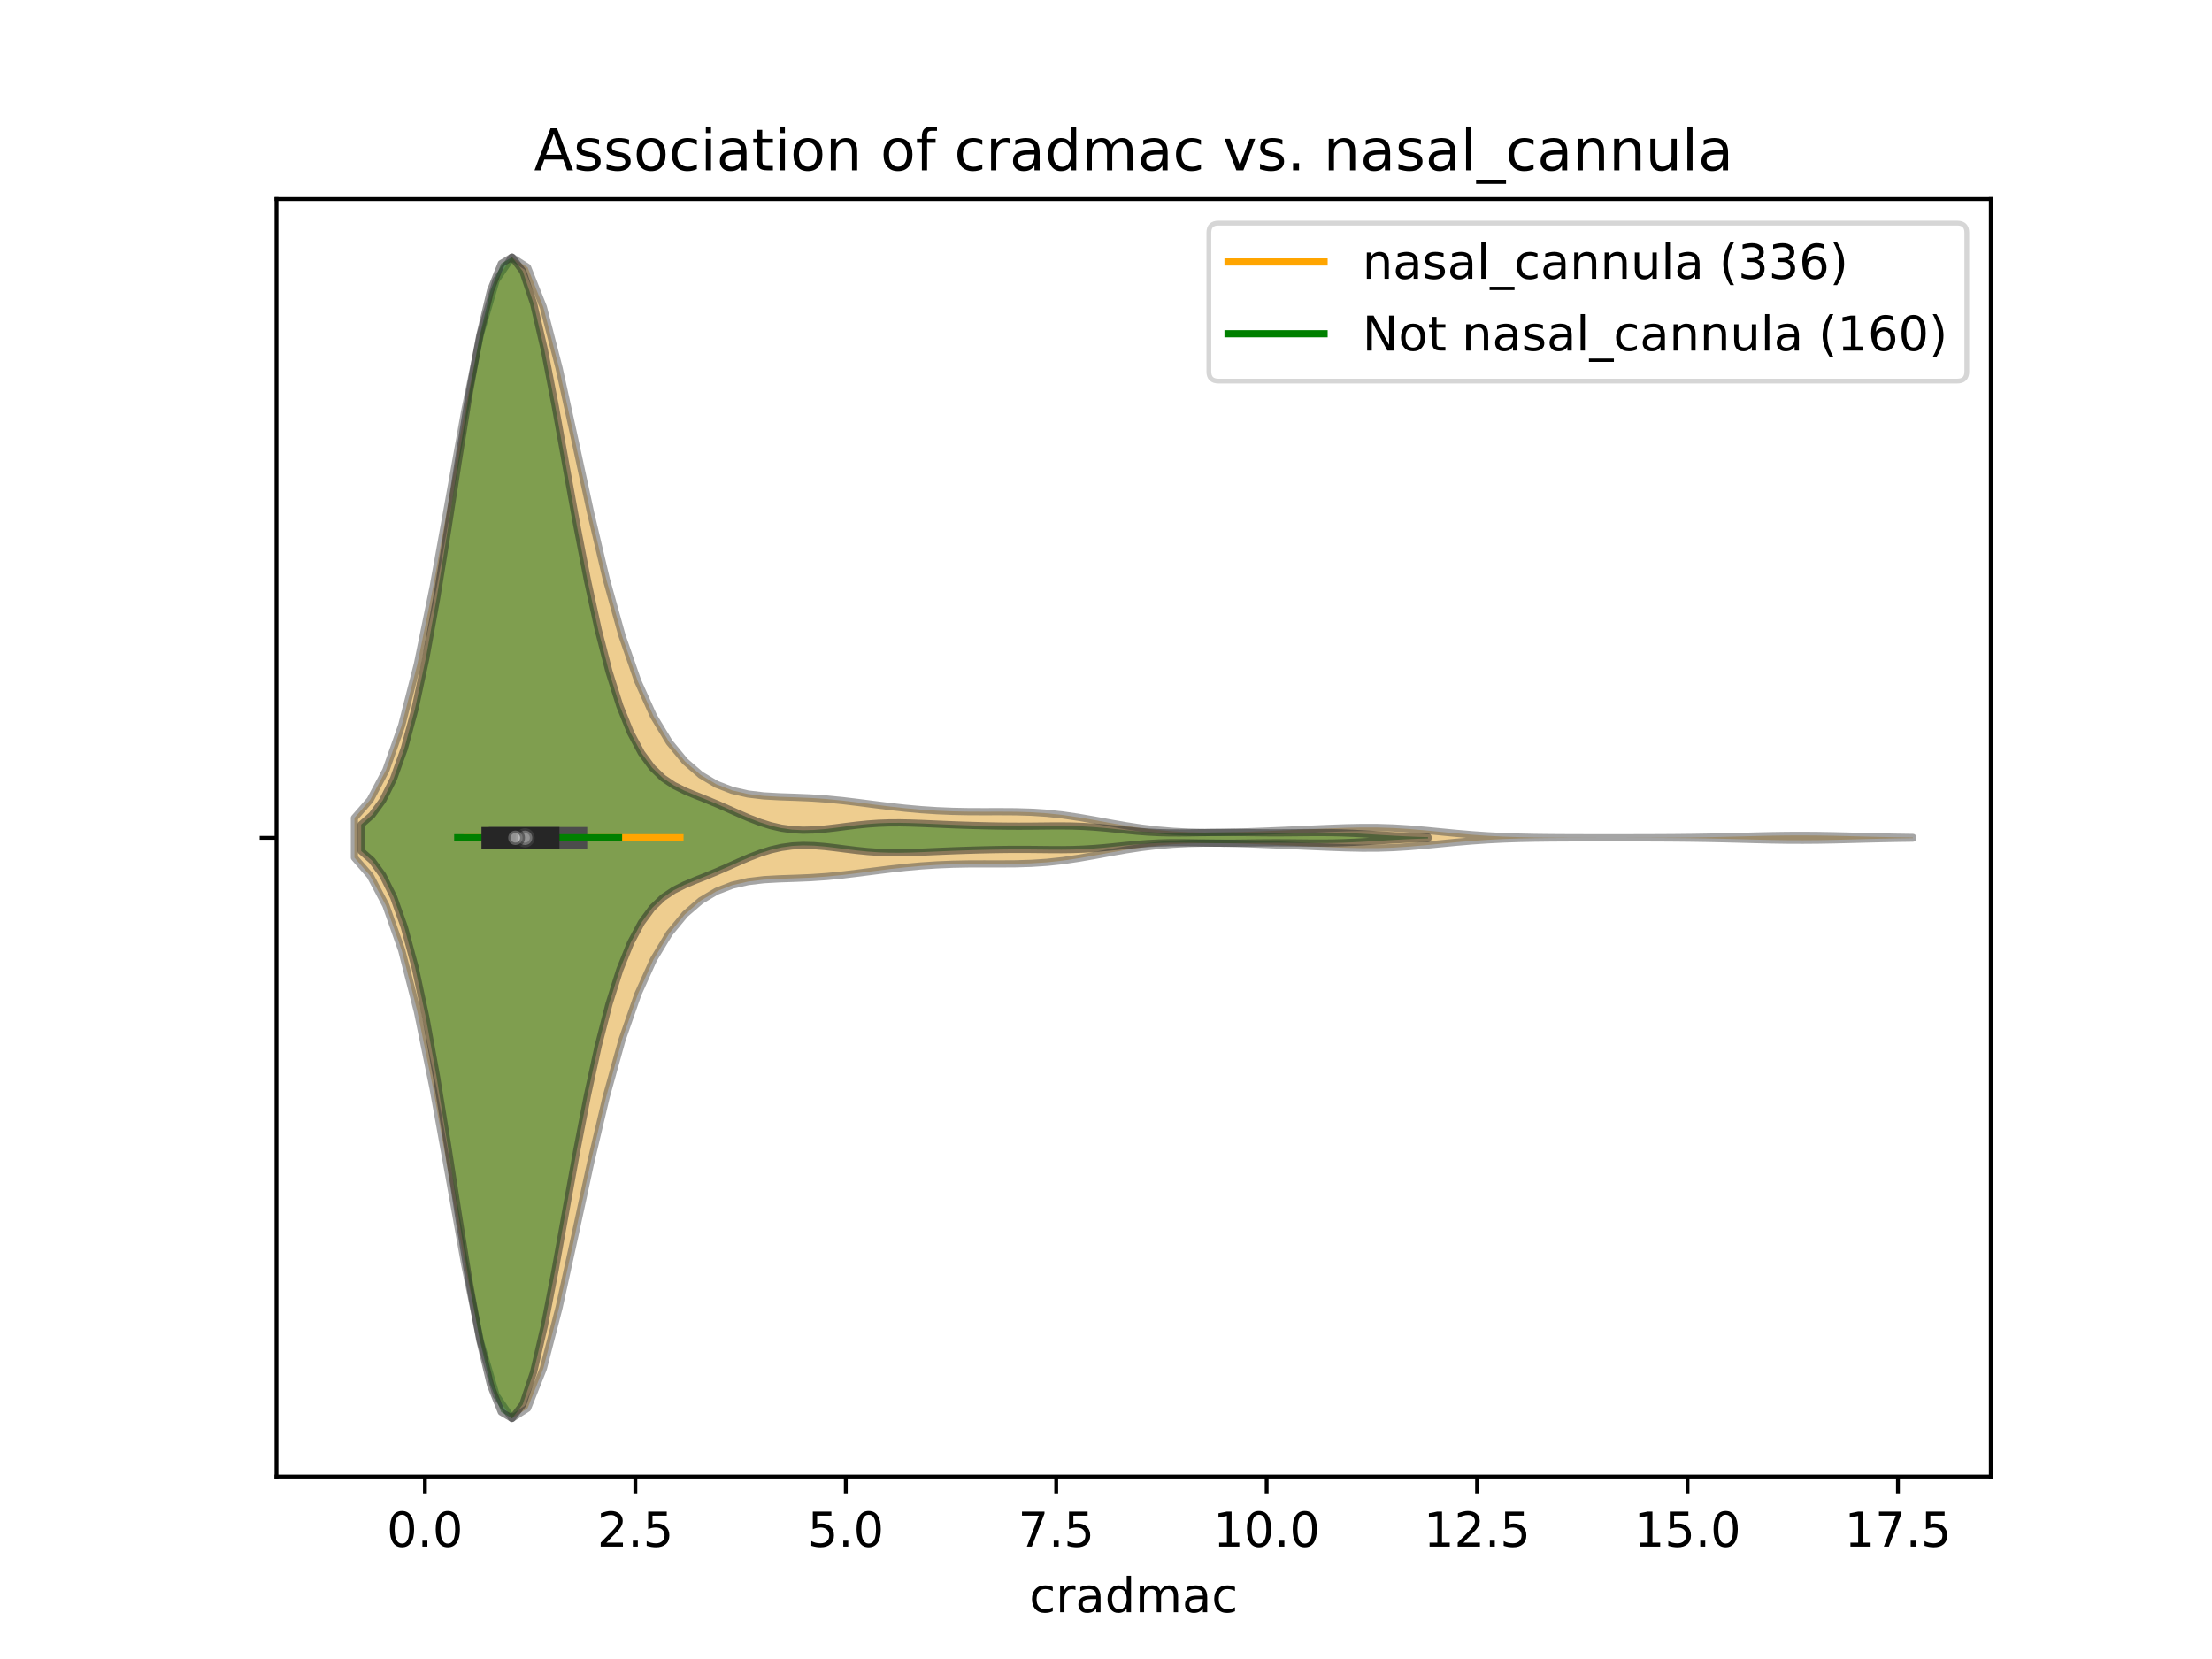 <?xml version="1.0" encoding="utf-8" standalone="no"?>
<!DOCTYPE svg PUBLIC "-//W3C//DTD SVG 1.1//EN"
  "http://www.w3.org/Graphics/SVG/1.1/DTD/svg11.dtd">
<!-- Created with matplotlib (https://matplotlib.org/) -->
<svg height="345.6pt" version="1.1" viewBox="0 0 460.8 345.6" width="460.8pt" xmlns="http://www.w3.org/2000/svg" xmlns:xlink="http://www.w3.org/1999/xlink">
 <defs>
  <style type="text/css">
*{stroke-linecap:butt;stroke-linejoin:round;}
  </style>
 </defs>
 <g id="figure_1">
  <g id="patch_1">
   <path d="M 0 345.6 
L 460.8 345.6 
L 460.8 0 
L 0 0 
z
" style="fill:#ffffff;"/>
  </g>
  <g id="axes_1">
   <g id="patch_2">
    <path d="M 57.6 307.584 
L 414.72 307.584 
L 414.72 41.472 
L 57.6 41.472 
z
" style="fill:#ffffff;"/>
   </g>
   <g id="PolyCollection_1">
    <defs>
     <path d="M 73.833 -166.941 
L 73.833 -175.203 
L 77.112 -178.98 
L 80.391 -185.164 
L 83.671 -194.464 
L 86.95 -207.267 
L 90.229 -223.324 
L 93.509 -241.518 
L 96.788 -259.879 
L 100.067 -275.914 
L 103.347 -287.197 
L 106.626 -292.032 
L 109.905 -289.917 
L 113.185 -281.631 
L 116.464 -268.929 
L 119.743 -253.985 
L 123.023 -238.827 
L 126.302 -224.945 
L 129.581 -213.16 
L 132.861 -203.705 
L 136.14 -196.426 
L 139.42 -190.983 
L 142.699 -187.003 
L 145.978 -184.165 
L 149.258 -182.213 
L 152.537 -180.945 
L 155.816 -180.193 
L 159.096 -179.8 
L 162.375 -179.616 
L 165.654 -179.507 
L 168.934 -179.37 
L 172.213 -179.147 
L 175.492 -178.825 
L 178.772 -178.43 
L 182.051 -178.005 
L 185.33 -177.594 
L 188.61 -177.231 
L 191.889 -176.936 
L 195.168 -176.72 
L 198.448 -176.583 
L 201.727 -176.519 
L 205.006 -176.508 
L 208.286 -176.515 
L 211.565 -176.495 
L 214.844 -176.397 
L 218.124 -176.181 
L 221.403 -175.826 
L 224.682 -175.344 
L 227.962 -174.772 
L 231.241 -174.166 
L 234.52 -173.589 
L 237.8 -173.088 
L 241.079 -172.695 
L 244.358 -172.419 
L 247.638 -172.254 
L 250.917 -172.184 
L 254.196 -172.192 
L 257.476 -172.256 
L 260.755 -172.358 
L 264.034 -172.481 
L 267.314 -172.616 
L 270.593 -172.758 
L 273.872 -172.903 
L 277.152 -173.043 
L 280.431 -173.161 
L 283.71 -173.229 
L 286.99 -173.22 
L 290.269 -173.113 
L 293.548 -172.911 
L 296.828 -172.632 
L 300.107 -172.314 
L 303.386 -171.998 
L 306.666 -171.716 
L 309.945 -171.49 
L 313.224 -171.325 
L 316.504 -171.215 
L 319.783 -171.147 
L 323.062 -171.108 
L 326.342 -171.089 
L 329.621 -171.079 
L 332.9 -171.076 
L 336.18 -171.075 
L 339.459 -171.077 
L 342.739 -171.084 
L 346.018 -171.096 
L 349.297 -171.118 
L 352.577 -171.154 
L 355.856 -171.206 
L 359.135 -171.276 
L 362.415 -171.358 
L 365.694 -171.444 
L 368.973 -171.519 
L 372.253 -171.568 
L 375.532 -171.582 
L 378.811 -171.557 
L 382.091 -171.498 
L 385.37 -171.418 
L 388.649 -171.332 
L 391.929 -171.253 
L 395.208 -171.188 
L 398.487 -171.141 
L 398.487 -171.003 
L 398.487 -171.003 
L 395.208 -170.956 
L 391.929 -170.891 
L 388.649 -170.812 
L 385.37 -170.726 
L 382.091 -170.646 
L 378.811 -170.587 
L 375.532 -170.562 
L 372.253 -170.576 
L 368.973 -170.625 
L 365.694 -170.7 
L 362.415 -170.786 
L 359.135 -170.868 
L 355.856 -170.938 
L 352.577 -170.99 
L 349.297 -171.026 
L 346.018 -171.048 
L 342.739 -171.06 
L 339.459 -171.067 
L 336.18 -171.069 
L 332.9 -171.068 
L 329.621 -171.065 
L 326.342 -171.055 
L 323.062 -171.036 
L 319.783 -170.997 
L 316.504 -170.929 
L 313.224 -170.819 
L 309.945 -170.654 
L 306.666 -170.428 
L 303.386 -170.146 
L 300.107 -169.83 
L 296.828 -169.512 
L 293.548 -169.233 
L 290.269 -169.031 
L 286.99 -168.924 
L 283.71 -168.915 
L 280.431 -168.983 
L 277.152 -169.101 
L 273.872 -169.241 
L 270.593 -169.386 
L 267.314 -169.528 
L 264.034 -169.663 
L 260.755 -169.786 
L 257.476 -169.888 
L 254.196 -169.952 
L 250.917 -169.96 
L 247.638 -169.89 
L 244.358 -169.725 
L 241.079 -169.449 
L 237.8 -169.056 
L 234.52 -168.555 
L 231.241 -167.978 
L 227.962 -167.372 
L 224.682 -166.8 
L 221.403 -166.318 
L 218.124 -165.963 
L 214.844 -165.747 
L 211.565 -165.649 
L 208.286 -165.629 
L 205.006 -165.636 
L 201.727 -165.625 
L 198.448 -165.561 
L 195.168 -165.424 
L 191.889 -165.208 
L 188.61 -164.913 
L 185.33 -164.55 
L 182.051 -164.139 
L 178.772 -163.714 
L 175.492 -163.319 
L 172.213 -162.997 
L 168.934 -162.774 
L 165.654 -162.637 
L 162.375 -162.528 
L 159.096 -162.344 
L 155.816 -161.951 
L 152.537 -161.199 
L 149.258 -159.931 
L 145.978 -157.979 
L 142.699 -155.141 
L 139.42 -151.161 
L 136.14 -145.718 
L 132.861 -138.439 
L 129.581 -128.984 
L 126.302 -117.199 
L 123.023 -103.317 
L 119.743 -88.159 
L 116.464 -73.215 
L 113.185 -60.513 
L 109.905 -52.227 
L 106.626 -50.112 
L 103.347 -54.947 
L 100.067 -66.23 
L 96.788 -82.265 
L 93.509 -100.626 
L 90.229 -118.82 
L 86.95 -134.877 
L 83.671 -147.68 
L 80.391 -156.98 
L 77.112 -163.164 
L 73.833 -166.941 
z
" id="mb9d7c87e1c" style="stroke:#4c4c4c;stroke-opacity:0.5;stroke-width:1.5;"/>
    </defs>
    <g clip-path="url(#p1267461125)">
     <use style="fill:#df9c20;fill-opacity:0.5;stroke:#4c4c4c;stroke-opacity:0.5;stroke-width:1.5;" x="0" xlink:href="#mb9d7c87e1c" y="345.6"/>
    </g>
   </g>
   <g id="PolyCollection_2">
    <defs>
     <path d="M 75.242 -168.318 
L 75.242 -173.826 
L 77.487 -175.807 
L 79.731 -178.87 
L 81.976 -183.373 
L 84.221 -189.666 
L 86.466 -198.014 
L 88.711 -208.501 
L 90.956 -220.948 
L 93.201 -234.847 
L 95.445 -249.358 
L 97.69 -263.375 
L 99.935 -275.67 
L 102.18 -285.077 
L 104.425 -290.694 
L 106.67 -292.032 
L 108.914 -289.099 
L 111.159 -282.371 
L 113.404 -272.688 
L 115.649 -261.085 
L 117.894 -248.625 
L 120.139 -236.245 
L 122.383 -224.673 
L 124.628 -214.393 
L 126.873 -205.657 
L 129.118 -198.533 
L 131.363 -192.949 
L 133.608 -188.741 
L 135.853 -185.686 
L 138.097 -183.529 
L 140.342 -182.009 
L 142.587 -180.883 
L 144.832 -179.947 
L 147.077 -179.055 
L 149.322 -178.127 
L 151.566 -177.145 
L 153.811 -176.14 
L 156.056 -175.171 
L 158.301 -174.303 
L 160.546 -173.592 
L 162.791 -173.076 
L 165.035 -172.766 
L 167.28 -172.652 
L 169.525 -172.706 
L 171.77 -172.886 
L 174.015 -173.145 
L 176.26 -173.435 
L 178.505 -173.711 
L 180.749 -173.939 
L 182.994 -174.098 
L 185.239 -174.18 
L 187.484 -174.191 
L 189.729 -174.146 
L 191.974 -174.066 
L 194.218 -173.968 
L 196.463 -173.87 
L 198.708 -173.778 
L 200.953 -173.698 
L 203.198 -173.629 
L 205.443 -173.571 
L 207.687 -173.526 
L 209.932 -173.497 
L 212.177 -173.486 
L 214.422 -173.494 
L 216.667 -173.516 
L 218.912 -173.539 
L 221.157 -173.547 
L 223.401 -173.519 
L 225.646 -173.439 
L 227.891 -173.302 
L 230.136 -173.113 
L 232.381 -172.889 
L 234.626 -172.655 
L 236.87 -172.44 
L 239.115 -172.268 
L 241.36 -172.151 
L 243.605 -172.094 
L 245.85 -172.086 
L 248.095 -172.111 
L 250.339 -172.149 
L 252.584 -172.181 
L 254.829 -172.195 
L 257.074 -172.187 
L 259.319 -172.164 
L 261.564 -172.135 
L 263.809 -172.113 
L 266.053 -172.106 
L 268.298 -172.117 
L 270.543 -172.139 
L 272.788 -172.162 
L 275.033 -172.171 
L 277.278 -172.154 
L 279.522 -172.102 
L 281.767 -172.014 
L 284.012 -171.897 
L 286.257 -171.762 
L 288.502 -171.623 
L 290.747 -171.491 
L 292.991 -171.375 
L 295.236 -171.281 
L 297.481 -171.209 
L 297.481 -170.935 
L 297.481 -170.935 
L 295.236 -170.863 
L 292.991 -170.769 
L 290.747 -170.653 
L 288.502 -170.521 
L 286.257 -170.382 
L 284.012 -170.247 
L 281.767 -170.13 
L 279.522 -170.042 
L 277.278 -169.99 
L 275.033 -169.973 
L 272.788 -169.982 
L 270.543 -170.005 
L 268.298 -170.027 
L 266.053 -170.038 
L 263.809 -170.031 
L 261.564 -170.009 
L 259.319 -169.98 
L 257.074 -169.957 
L 254.829 -169.949 
L 252.584 -169.963 
L 250.339 -169.995 
L 248.095 -170.033 
L 245.85 -170.058 
L 243.605 -170.05 
L 241.36 -169.993 
L 239.115 -169.876 
L 236.87 -169.704 
L 234.626 -169.489 
L 232.381 -169.255 
L 230.136 -169.031 
L 227.891 -168.842 
L 225.646 -168.705 
L 223.401 -168.625 
L 221.157 -168.597 
L 218.912 -168.605 
L 216.667 -168.628 
L 214.422 -168.65 
L 212.177 -168.658 
L 209.932 -168.647 
L 207.687 -168.618 
L 205.443 -168.573 
L 203.198 -168.515 
L 200.953 -168.446 
L 198.708 -168.366 
L 196.463 -168.274 
L 194.218 -168.176 
L 191.974 -168.078 
L 189.729 -167.998 
L 187.484 -167.953 
L 185.239 -167.964 
L 182.994 -168.046 
L 180.749 -168.205 
L 178.505 -168.433 
L 176.26 -168.709 
L 174.015 -168.999 
L 171.77 -169.258 
L 169.525 -169.438 
L 167.28 -169.492 
L 165.035 -169.378 
L 162.791 -169.068 
L 160.546 -168.552 
L 158.301 -167.841 
L 156.056 -166.973 
L 153.811 -166.004 
L 151.566 -164.999 
L 149.322 -164.017 
L 147.077 -163.089 
L 144.832 -162.197 
L 142.587 -161.261 
L 140.342 -160.135 
L 138.097 -158.615 
L 135.853 -156.458 
L 133.608 -153.403 
L 131.363 -149.195 
L 129.118 -143.611 
L 126.873 -136.487 
L 124.628 -127.751 
L 122.383 -117.471 
L 120.139 -105.899 
L 117.894 -93.519 
L 115.649 -81.059 
L 113.404 -69.456 
L 111.159 -59.773 
L 108.914 -53.045 
L 106.67 -50.112 
L 104.425 -51.45 
L 102.18 -57.067 
L 99.935 -66.474 
L 97.69 -78.769 
L 95.445 -92.786 
L 93.201 -107.297 
L 90.956 -121.196 
L 88.711 -133.643 
L 86.466 -144.13 
L 84.221 -152.478 
L 81.976 -158.771 
L 79.731 -163.274 
L 77.487 -166.337 
L 75.242 -168.318 
z
" id="m0a42ca1f18" style="stroke:#262626;stroke-opacity:0.5;stroke-width:1.5;"/>
    </defs>
    <g clip-path="url(#p1267461125)">
     <use style="fill:#107010;fill-opacity:0.5;stroke:#262626;stroke-opacity:0.5;stroke-width:1.5;" x="0" xlink:href="#m0a42ca1f18" y="345.6"/>
    </g>
   </g>
   <g id="matplotlib.axis_1">
    <g id="xtick_1">
     <g id="line2d_1">
      <defs>
       <path d="M 0 0 
L 0 3.5 
" id="md6f4fb966e" style="stroke:#000000;stroke-width:0.8;"/>
      </defs>
      <g>
       <use style="stroke:#000000;stroke-width:0.8;" x="88.518" xlink:href="#md6f4fb966e" y="307.584"/>
      </g>
     </g>
     <g id="text_1">
      <!-- 0.0 -->
      <defs>
       <path d="M 31.781 66.406 
Q 24.172 66.406 20.328 58.906 
Q 16.5 51.422 16.5 36.375 
Q 16.5 21.391 20.328 13.891 
Q 24.172 6.391 31.781 6.391 
Q 39.453 6.391 43.281 13.891 
Q 47.125 21.391 47.125 36.375 
Q 47.125 51.422 43.281 58.906 
Q 39.453 66.406 31.781 66.406 
z
M 31.781 74.219 
Q 44.047 74.219 50.516 64.516 
Q 56.984 54.828 56.984 36.375 
Q 56.984 17.969 50.516 8.266 
Q 44.047 -1.422 31.781 -1.422 
Q 19.531 -1.422 13.062 8.266 
Q 6.594 17.969 6.594 36.375 
Q 6.594 54.828 13.062 64.516 
Q 19.531 74.219 31.781 74.219 
z
" id="DejaVuSans-48"/>
       <path d="M 10.688 12.406 
L 21 12.406 
L 21 0 
L 10.688 0 
z
" id="DejaVuSans-46"/>
      </defs>
      <g transform="translate(80.566 322.182)scale(0.1 -0.1)">
       <use xlink:href="#DejaVuSans-48"/>
       <use x="63.623" xlink:href="#DejaVuSans-46"/>
       <use x="95.41" xlink:href="#DejaVuSans-48"/>
      </g>
     </g>
    </g>
    <g id="xtick_2">
     <g id="line2d_2">
      <g>
       <use style="stroke:#000000;stroke-width:0.8;" x="132.355" xlink:href="#md6f4fb966e" y="307.584"/>
      </g>
     </g>
     <g id="text_2">
      <!-- 2.5 -->
      <defs>
       <path d="M 19.188 8.297 
L 53.609 8.297 
L 53.609 0 
L 7.328 0 
L 7.328 8.297 
Q 12.938 14.109 22.625 23.891 
Q 32.328 33.688 34.812 36.531 
Q 39.547 41.844 41.422 45.531 
Q 43.312 49.219 43.312 52.781 
Q 43.312 58.594 39.234 62.25 
Q 35.156 65.922 28.609 65.922 
Q 23.969 65.922 18.812 64.312 
Q 13.672 62.703 7.812 59.422 
L 7.812 69.391 
Q 13.766 71.781 18.938 73 
Q 24.125 74.219 28.422 74.219 
Q 39.75 74.219 46.484 68.547 
Q 53.219 62.891 53.219 53.422 
Q 53.219 48.922 51.531 44.891 
Q 49.859 40.875 45.406 35.406 
Q 44.188 33.984 37.641 27.219 
Q 31.109 20.453 19.188 8.297 
z
" id="DejaVuSans-50"/>
       <path d="M 10.797 72.906 
L 49.516 72.906 
L 49.516 64.594 
L 19.828 64.594 
L 19.828 46.734 
Q 21.969 47.469 24.109 47.828 
Q 26.266 48.188 28.422 48.188 
Q 40.625 48.188 47.75 41.5 
Q 54.891 34.812 54.891 23.391 
Q 54.891 11.625 47.562 5.094 
Q 40.234 -1.422 26.906 -1.422 
Q 22.312 -1.422 17.547 -0.641 
Q 12.797 0.141 7.719 1.703 
L 7.719 11.625 
Q 12.109 9.234 16.797 8.062 
Q 21.484 6.891 26.703 6.891 
Q 35.156 6.891 40.078 11.328 
Q 45.016 15.766 45.016 23.391 
Q 45.016 31 40.078 35.438 
Q 35.156 39.891 26.703 39.891 
Q 22.75 39.891 18.812 39.016 
Q 14.891 38.141 10.797 36.281 
z
" id="DejaVuSans-53"/>
      </defs>
      <g transform="translate(124.403 322.182)scale(0.1 -0.1)">
       <use xlink:href="#DejaVuSans-50"/>
       <use x="63.623" xlink:href="#DejaVuSans-46"/>
       <use x="95.41" xlink:href="#DejaVuSans-53"/>
      </g>
     </g>
    </g>
    <g id="xtick_3">
     <g id="line2d_3">
      <g>
       <use style="stroke:#000000;stroke-width:0.8;" x="176.191" xlink:href="#md6f4fb966e" y="307.584"/>
      </g>
     </g>
     <g id="text_3">
      <!-- 5.0 -->
      <g transform="translate(168.24 322.182)scale(0.1 -0.1)">
       <use xlink:href="#DejaVuSans-53"/>
       <use x="63.623" xlink:href="#DejaVuSans-46"/>
       <use x="95.41" xlink:href="#DejaVuSans-48"/>
      </g>
     </g>
    </g>
    <g id="xtick_4">
     <g id="line2d_4">
      <g>
       <use style="stroke:#000000;stroke-width:0.8;" x="220.028" xlink:href="#md6f4fb966e" y="307.584"/>
      </g>
     </g>
     <g id="text_4">
      <!-- 7.5 -->
      <defs>
       <path d="M 8.203 72.906 
L 55.078 72.906 
L 55.078 68.703 
L 28.609 0 
L 18.312 0 
L 43.219 64.594 
L 8.203 64.594 
z
" id="DejaVuSans-55"/>
      </defs>
      <g transform="translate(212.077 322.182)scale(0.1 -0.1)">
       <use xlink:href="#DejaVuSans-55"/>
       <use x="63.623" xlink:href="#DejaVuSans-46"/>
       <use x="95.41" xlink:href="#DejaVuSans-53"/>
      </g>
     </g>
    </g>
    <g id="xtick_5">
     <g id="line2d_5">
      <g>
       <use style="stroke:#000000;stroke-width:0.8;" x="263.865" xlink:href="#md6f4fb966e" y="307.584"/>
      </g>
     </g>
     <g id="text_5">
      <!-- 10.0 -->
      <defs>
       <path d="M 12.406 8.297 
L 28.516 8.297 
L 28.516 63.922 
L 10.984 60.406 
L 10.984 69.391 
L 28.422 72.906 
L 38.281 72.906 
L 38.281 8.297 
L 54.391 8.297 
L 54.391 0 
L 12.406 0 
z
" id="DejaVuSans-49"/>
      </defs>
      <g transform="translate(252.732 322.182)scale(0.1 -0.1)">
       <use xlink:href="#DejaVuSans-49"/>
       <use x="63.623" xlink:href="#DejaVuSans-48"/>
       <use x="127.246" xlink:href="#DejaVuSans-46"/>
       <use x="159.033" xlink:href="#DejaVuSans-48"/>
      </g>
     </g>
    </g>
    <g id="xtick_6">
     <g id="line2d_6">
      <g>
       <use style="stroke:#000000;stroke-width:0.8;" x="307.702" xlink:href="#md6f4fb966e" y="307.584"/>
      </g>
     </g>
     <g id="text_6">
      <!-- 12.5 -->
      <g transform="translate(296.569 322.182)scale(0.1 -0.1)">
       <use xlink:href="#DejaVuSans-49"/>
       <use x="63.623" xlink:href="#DejaVuSans-50"/>
       <use x="127.246" xlink:href="#DejaVuSans-46"/>
       <use x="159.033" xlink:href="#DejaVuSans-53"/>
      </g>
     </g>
    </g>
    <g id="xtick_7">
     <g id="line2d_7">
      <g>
       <use style="stroke:#000000;stroke-width:0.8;" x="351.538" xlink:href="#md6f4fb966e" y="307.584"/>
      </g>
     </g>
     <g id="text_7">
      <!-- 15.0 -->
      <g transform="translate(340.405 322.182)scale(0.1 -0.1)">
       <use xlink:href="#DejaVuSans-49"/>
       <use x="63.623" xlink:href="#DejaVuSans-53"/>
       <use x="127.246" xlink:href="#DejaVuSans-46"/>
       <use x="159.033" xlink:href="#DejaVuSans-48"/>
      </g>
     </g>
    </g>
    <g id="xtick_8">
     <g id="line2d_8">
      <g>
       <use style="stroke:#000000;stroke-width:0.8;" x="395.375" xlink:href="#md6f4fb966e" y="307.584"/>
      </g>
     </g>
     <g id="text_8">
      <!-- 17.5 -->
      <g transform="translate(384.242 322.182)scale(0.1 -0.1)">
       <use xlink:href="#DejaVuSans-49"/>
       <use x="63.623" xlink:href="#DejaVuSans-55"/>
       <use x="127.246" xlink:href="#DejaVuSans-46"/>
       <use x="159.033" xlink:href="#DejaVuSans-53"/>
      </g>
     </g>
    </g>
    <g id="text_9">
     <!-- cradmac -->
     <defs>
      <path d="M 48.781 52.594 
L 48.781 44.188 
Q 44.969 46.297 41.141 47.344 
Q 37.312 48.391 33.406 48.391 
Q 24.656 48.391 19.812 42.844 
Q 14.984 37.312 14.984 27.297 
Q 14.984 17.281 19.812 11.734 
Q 24.656 6.203 33.406 6.203 
Q 37.312 6.203 41.141 7.25 
Q 44.969 8.297 48.781 10.406 
L 48.781 2.094 
Q 45.016 0.344 40.984 -0.531 
Q 36.969 -1.422 32.422 -1.422 
Q 20.062 -1.422 12.781 6.344 
Q 5.516 14.109 5.516 27.297 
Q 5.516 40.672 12.859 48.328 
Q 20.219 56 33.016 56 
Q 37.156 56 41.109 55.141 
Q 45.062 54.297 48.781 52.594 
z
" id="DejaVuSans-99"/>
      <path d="M 41.109 46.297 
Q 39.594 47.172 37.812 47.578 
Q 36.031 48 33.891 48 
Q 26.266 48 22.188 43.047 
Q 18.109 38.094 18.109 28.812 
L 18.109 0 
L 9.078 0 
L 9.078 54.688 
L 18.109 54.688 
L 18.109 46.188 
Q 20.953 51.172 25.484 53.578 
Q 30.031 56 36.531 56 
Q 37.453 56 38.578 55.875 
Q 39.703 55.766 41.062 55.516 
z
" id="DejaVuSans-114"/>
      <path d="M 34.281 27.484 
Q 23.391 27.484 19.188 25 
Q 14.984 22.516 14.984 16.5 
Q 14.984 11.719 18.141 8.906 
Q 21.297 6.109 26.703 6.109 
Q 34.188 6.109 38.703 11.406 
Q 43.219 16.703 43.219 25.484 
L 43.219 27.484 
z
M 52.203 31.203 
L 52.203 0 
L 43.219 0 
L 43.219 8.297 
Q 40.141 3.328 35.547 0.953 
Q 30.953 -1.422 24.312 -1.422 
Q 15.922 -1.422 10.953 3.297 
Q 6 8.016 6 15.922 
Q 6 25.141 12.172 29.828 
Q 18.359 34.516 30.609 34.516 
L 43.219 34.516 
L 43.219 35.406 
Q 43.219 41.609 39.141 45 
Q 35.062 48.391 27.688 48.391 
Q 23 48.391 18.547 47.266 
Q 14.109 46.141 10.016 43.891 
L 10.016 52.203 
Q 14.938 54.109 19.578 55.047 
Q 24.219 56 28.609 56 
Q 40.484 56 46.344 49.844 
Q 52.203 43.703 52.203 31.203 
z
" id="DejaVuSans-97"/>
      <path d="M 45.406 46.391 
L 45.406 75.984 
L 54.391 75.984 
L 54.391 0 
L 45.406 0 
L 45.406 8.203 
Q 42.578 3.328 38.25 0.953 
Q 33.938 -1.422 27.875 -1.422 
Q 17.969 -1.422 11.734 6.484 
Q 5.516 14.406 5.516 27.297 
Q 5.516 40.188 11.734 48.094 
Q 17.969 56 27.875 56 
Q 33.938 56 38.25 53.625 
Q 42.578 51.266 45.406 46.391 
z
M 14.797 27.297 
Q 14.797 17.391 18.875 11.75 
Q 22.953 6.109 30.078 6.109 
Q 37.203 6.109 41.297 11.75 
Q 45.406 17.391 45.406 27.297 
Q 45.406 37.203 41.297 42.844 
Q 37.203 48.484 30.078 48.484 
Q 22.953 48.484 18.875 42.844 
Q 14.797 37.203 14.797 27.297 
z
" id="DejaVuSans-100"/>
      <path d="M 52 44.188 
Q 55.375 50.25 60.062 53.125 
Q 64.75 56 71.094 56 
Q 79.641 56 84.281 50.016 
Q 88.922 44.047 88.922 33.016 
L 88.922 0 
L 79.891 0 
L 79.891 32.719 
Q 79.891 40.578 77.094 44.375 
Q 74.312 48.188 68.609 48.188 
Q 61.625 48.188 57.562 43.547 
Q 53.516 38.922 53.516 30.906 
L 53.516 0 
L 44.484 0 
L 44.484 32.719 
Q 44.484 40.625 41.703 44.406 
Q 38.922 48.188 33.109 48.188 
Q 26.219 48.188 22.156 43.531 
Q 18.109 38.875 18.109 30.906 
L 18.109 0 
L 9.078 0 
L 9.078 54.688 
L 18.109 54.688 
L 18.109 46.188 
Q 21.188 51.219 25.484 53.609 
Q 29.781 56 35.688 56 
Q 41.656 56 45.828 52.969 
Q 50 49.953 52 44.188 
z
" id="DejaVuSans-109"/>
     </defs>
     <g transform="translate(214.433 335.861)scale(0.1 -0.1)">
      <use xlink:href="#DejaVuSans-99"/>
      <use x="54.98" xlink:href="#DejaVuSans-114"/>
      <use x="96.094" xlink:href="#DejaVuSans-97"/>
      <use x="157.373" xlink:href="#DejaVuSans-100"/>
      <use x="220.85" xlink:href="#DejaVuSans-109"/>
      <use x="318.262" xlink:href="#DejaVuSans-97"/>
      <use x="379.541" xlink:href="#DejaVuSans-99"/>
     </g>
    </g>
   </g>
   <g id="matplotlib.axis_2">
    <g id="ytick_1">
     <g id="line2d_9">
      <defs>
       <path d="M 0 0 
L -3.5 0 
" id="me160b18914" style="stroke:#000000;stroke-width:0.8;"/>
      </defs>
      <g>
       <use style="stroke:#000000;stroke-width:0.8;" x="57.6" xlink:href="#me160b18914" y="174.528"/>
      </g>
     </g>
    </g>
   </g>
   <g id="line2d_10">
    <path clip-path="url(#p1267461125)" d="M 97.285 174.528 
L 141.648 174.528 
" style="fill:none;stroke:#ffa500;stroke-linecap:square;stroke-width:1.5;"/>
   </g>
   <g id="line2d_11">
    <path clip-path="url(#p1267461125)" d="M 104.08 174.528 
L 120.08 174.528 
" style="fill:none;stroke:#4c4c4c;stroke-linecap:square;stroke-width:4.5;"/>
   </g>
   <g id="line2d_12">
    <path clip-path="url(#p1267461125)" d="M 95.356 174.528 
L 128.848 174.528 
" style="fill:none;stroke:#008000;stroke-linecap:square;stroke-width:1.5;"/>
   </g>
   <g id="line2d_13">
    <path clip-path="url(#p1267461125)" d="M 102.546 174.528 
L 114.294 174.528 
" style="fill:none;stroke:#262626;stroke-linecap:square;stroke-width:4.5;"/>
   </g>
   <g id="patch_3">
    <path d="M 57.6 307.584 
L 57.6 41.472 
" style="fill:none;stroke:#000000;stroke-linecap:square;stroke-linejoin:miter;stroke-width:0.8;"/>
   </g>
   <g id="patch_4">
    <path d="M 414.72 307.584 
L 414.72 41.472 
" style="fill:none;stroke:#000000;stroke-linecap:square;stroke-linejoin:miter;stroke-width:0.8;"/>
   </g>
   <g id="patch_5">
    <path d="M 57.6 307.584 
L 414.72 307.584 
" style="fill:none;stroke:#000000;stroke-linecap:square;stroke-linejoin:miter;stroke-width:0.8;"/>
   </g>
   <g id="patch_6">
    <path d="M 57.6 41.472 
L 414.72 41.472 
" style="fill:none;stroke:#000000;stroke-linecap:square;stroke-linejoin:miter;stroke-width:0.8;"/>
   </g>
   <g id="PathCollection_1">
    <defs>
     <path d="M 0 1.5 
C 0.398 1.5 0.779 1.342 1.061 1.061 
C 1.342 0.779 1.5 0.398 1.5 0 
C 1.5 -0.398 1.342 -0.779 1.061 -1.061 
C 0.779 -1.342 0.398 -1.5 0 -1.5 
C -0.398 -1.5 -0.779 -1.342 -1.061 -1.061 
C -1.342 -0.779 -1.5 -0.398 -1.5 0 
C -1.5 0.398 -1.342 0.779 -1.061 1.061 
C -0.779 1.342 -0.398 1.5 0 1.5 
z
" id="m3abcdfafdc" style="stroke:#4c4c4c;stroke-opacity:0.5;"/>
    </defs>
    <g clip-path="url(#p1267461125)">
     <use style="fill:#ffffff;fill-opacity:0.5;stroke:#4c4c4c;stroke-opacity:0.5;" x="109.384" xlink:href="#m3abcdfafdc" y="174.528"/>
    </g>
   </g>
   <g id="PathCollection_2">
    <defs>
     <path d="M 0 1.5 
C 0.398 1.5 0.779 1.342 1.061 1.061 
C 1.342 0.779 1.5 0.398 1.5 0 
C 1.5 -0.398 1.342 -0.779 1.061 -1.061 
C 0.779 -1.342 0.398 -1.5 0 -1.5 
C -0.398 -1.5 -0.779 -1.342 -1.061 -1.061 
C -1.342 -0.779 -1.5 -0.398 -1.5 0 
C -1.5 0.398 -1.342 0.779 -1.061 1.061 
C -0.779 1.342 -0.398 1.5 0 1.5 
z
" id="m9c95eaa006" style="stroke:#262626;stroke-opacity:0.5;"/>
    </defs>
    <g clip-path="url(#p1267461125)">
     <use style="fill:#ffffff;fill-opacity:0.5;stroke:#262626;stroke-opacity:0.5;" x="107.368" xlink:href="#m9c95eaa006" y="174.528"/>
    </g>
   </g>
   <g id="text_10">
    <!-- Association of cradmac vs. nasal_cannula -->
    <defs>
     <path d="M 34.188 63.188 
L 20.797 26.906 
L 47.609 26.906 
z
M 28.609 72.906 
L 39.797 72.906 
L 67.578 0 
L 57.328 0 
L 50.688 18.703 
L 17.828 18.703 
L 11.188 0 
L 0.781 0 
z
" id="DejaVuSans-65"/>
     <path d="M 44.281 53.078 
L 44.281 44.578 
Q 40.484 46.531 36.375 47.5 
Q 32.281 48.484 27.875 48.484 
Q 21.188 48.484 17.844 46.438 
Q 14.5 44.391 14.5 40.281 
Q 14.5 37.156 16.891 35.375 
Q 19.281 33.594 26.516 31.984 
L 29.594 31.297 
Q 39.156 29.25 43.188 25.516 
Q 47.219 21.781 47.219 15.094 
Q 47.219 7.469 41.188 3.016 
Q 35.156 -1.422 24.609 -1.422 
Q 20.219 -1.422 15.453 -0.562 
Q 10.688 0.297 5.422 2 
L 5.422 11.281 
Q 10.406 8.688 15.234 7.391 
Q 20.062 6.109 24.812 6.109 
Q 31.156 6.109 34.562 8.281 
Q 37.984 10.453 37.984 14.406 
Q 37.984 18.062 35.516 20.016 
Q 33.062 21.969 24.703 23.781 
L 21.578 24.516 
Q 13.234 26.266 9.516 29.906 
Q 5.812 33.547 5.812 39.891 
Q 5.812 47.609 11.281 51.797 
Q 16.75 56 26.812 56 
Q 31.781 56 36.172 55.266 
Q 40.578 54.547 44.281 53.078 
z
" id="DejaVuSans-115"/>
     <path d="M 30.609 48.391 
Q 23.391 48.391 19.188 42.75 
Q 14.984 37.109 14.984 27.297 
Q 14.984 17.484 19.156 11.844 
Q 23.344 6.203 30.609 6.203 
Q 37.797 6.203 41.984 11.859 
Q 46.188 17.531 46.188 27.297 
Q 46.188 37.016 41.984 42.703 
Q 37.797 48.391 30.609 48.391 
z
M 30.609 56 
Q 42.328 56 49.016 48.375 
Q 55.719 40.766 55.719 27.297 
Q 55.719 13.875 49.016 6.219 
Q 42.328 -1.422 30.609 -1.422 
Q 18.844 -1.422 12.172 6.219 
Q 5.516 13.875 5.516 27.297 
Q 5.516 40.766 12.172 48.375 
Q 18.844 56 30.609 56 
z
" id="DejaVuSans-111"/>
     <path d="M 9.422 54.688 
L 18.406 54.688 
L 18.406 0 
L 9.422 0 
z
M 9.422 75.984 
L 18.406 75.984 
L 18.406 64.594 
L 9.422 64.594 
z
" id="DejaVuSans-105"/>
     <path d="M 18.312 70.219 
L 18.312 54.688 
L 36.812 54.688 
L 36.812 47.703 
L 18.312 47.703 
L 18.312 18.016 
Q 18.312 11.328 20.141 9.422 
Q 21.969 7.516 27.594 7.516 
L 36.812 7.516 
L 36.812 0 
L 27.594 0 
Q 17.188 0 13.234 3.875 
Q 9.281 7.766 9.281 18.016 
L 9.281 47.703 
L 2.688 47.703 
L 2.688 54.688 
L 9.281 54.688 
L 9.281 70.219 
z
" id="DejaVuSans-116"/>
     <path d="M 54.891 33.016 
L 54.891 0 
L 45.906 0 
L 45.906 32.719 
Q 45.906 40.484 42.875 44.328 
Q 39.844 48.188 33.797 48.188 
Q 26.516 48.188 22.312 43.547 
Q 18.109 38.922 18.109 30.906 
L 18.109 0 
L 9.078 0 
L 9.078 54.688 
L 18.109 54.688 
L 18.109 46.188 
Q 21.344 51.125 25.703 53.562 
Q 30.078 56 35.797 56 
Q 45.219 56 50.047 50.172 
Q 54.891 44.344 54.891 33.016 
z
" id="DejaVuSans-110"/>
     <path id="DejaVuSans-32"/>
     <path d="M 37.109 75.984 
L 37.109 68.5 
L 28.516 68.5 
Q 23.688 68.5 21.797 66.547 
Q 19.922 64.594 19.922 59.516 
L 19.922 54.688 
L 34.719 54.688 
L 34.719 47.703 
L 19.922 47.703 
L 19.922 0 
L 10.891 0 
L 10.891 47.703 
L 2.297 47.703 
L 2.297 54.688 
L 10.891 54.688 
L 10.891 58.5 
Q 10.891 67.625 15.141 71.797 
Q 19.391 75.984 28.609 75.984 
z
" id="DejaVuSans-102"/>
     <path d="M 2.984 54.688 
L 12.5 54.688 
L 29.594 8.797 
L 46.688 54.688 
L 56.203 54.688 
L 35.688 0 
L 23.484 0 
z
" id="DejaVuSans-118"/>
     <path d="M 9.422 75.984 
L 18.406 75.984 
L 18.406 0 
L 9.422 0 
z
" id="DejaVuSans-108"/>
     <path d="M 50.984 -16.609 
L 50.984 -23.578 
L -0.984 -23.578 
L -0.984 -16.609 
z
" id="DejaVuSans-95"/>
     <path d="M 8.5 21.578 
L 8.5 54.688 
L 17.484 54.688 
L 17.484 21.922 
Q 17.484 14.156 20.5 10.266 
Q 23.531 6.391 29.594 6.391 
Q 36.859 6.391 41.078 11.031 
Q 45.312 15.672 45.312 23.688 
L 45.312 54.688 
L 54.297 54.688 
L 54.297 0 
L 45.312 0 
L 45.312 8.406 
Q 42.047 3.422 37.719 1 
Q 33.406 -1.422 27.688 -1.422 
Q 18.266 -1.422 13.375 4.438 
Q 8.5 10.297 8.5 21.578 
z
M 31.109 56 
z
" id="DejaVuSans-117"/>
    </defs>
    <g transform="translate(111.255 35.472)scale(0.12 -0.12)">
     <use xlink:href="#DejaVuSans-65"/>
     <use x="68.408" xlink:href="#DejaVuSans-115"/>
     <use x="120.508" xlink:href="#DejaVuSans-115"/>
     <use x="172.607" xlink:href="#DejaVuSans-111"/>
     <use x="233.789" xlink:href="#DejaVuSans-99"/>
     <use x="288.77" xlink:href="#DejaVuSans-105"/>
     <use x="316.553" xlink:href="#DejaVuSans-97"/>
     <use x="377.832" xlink:href="#DejaVuSans-116"/>
     <use x="417.041" xlink:href="#DejaVuSans-105"/>
     <use x="444.824" xlink:href="#DejaVuSans-111"/>
     <use x="506.006" xlink:href="#DejaVuSans-110"/>
     <use x="569.385" xlink:href="#DejaVuSans-32"/>
     <use x="601.172" xlink:href="#DejaVuSans-111"/>
     <use x="662.354" xlink:href="#DejaVuSans-102"/>
     <use x="697.559" xlink:href="#DejaVuSans-32"/>
     <use x="729.346" xlink:href="#DejaVuSans-99"/>
     <use x="784.326" xlink:href="#DejaVuSans-114"/>
     <use x="825.439" xlink:href="#DejaVuSans-97"/>
     <use x="886.719" xlink:href="#DejaVuSans-100"/>
     <use x="950.195" xlink:href="#DejaVuSans-109"/>
     <use x="1047.607" xlink:href="#DejaVuSans-97"/>
     <use x="1108.887" xlink:href="#DejaVuSans-99"/>
     <use x="1163.867" xlink:href="#DejaVuSans-32"/>
     <use x="1195.654" xlink:href="#DejaVuSans-118"/>
     <use x="1254.834" xlink:href="#DejaVuSans-115"/>
     <use x="1306.934" xlink:href="#DejaVuSans-46"/>
     <use x="1338.721" xlink:href="#DejaVuSans-32"/>
     <use x="1370.508" xlink:href="#DejaVuSans-110"/>
     <use x="1433.887" xlink:href="#DejaVuSans-97"/>
     <use x="1495.166" xlink:href="#DejaVuSans-115"/>
     <use x="1547.266" xlink:href="#DejaVuSans-97"/>
     <use x="1608.545" xlink:href="#DejaVuSans-108"/>
     <use x="1636.328" xlink:href="#DejaVuSans-95"/>
     <use x="1686.328" xlink:href="#DejaVuSans-99"/>
     <use x="1741.309" xlink:href="#DejaVuSans-97"/>
     <use x="1802.588" xlink:href="#DejaVuSans-110"/>
     <use x="1865.967" xlink:href="#DejaVuSans-110"/>
     <use x="1929.346" xlink:href="#DejaVuSans-117"/>
     <use x="1992.725" xlink:href="#DejaVuSans-108"/>
     <use x="2020.508" xlink:href="#DejaVuSans-97"/>
    </g>
   </g>
   <g id="legend_1">
    <g id="patch_7">
     <path d="M 253.826 79.385 
L 407.72 79.385 
Q 409.72 79.385 409.72 77.385 
L 409.72 48.472 
Q 409.72 46.472 407.72 46.472 
L 253.826 46.472 
Q 251.826 46.472 251.826 48.472 
L 251.826 77.385 
Q 251.826 79.385 253.826 79.385 
z
" style="fill:#ffffff;opacity:0.8;stroke:#cccccc;stroke-linejoin:miter;"/>
    </g>
    <g id="line2d_14">
     <path d="M 255.826 54.57 
L 275.826 54.57 
" style="fill:none;stroke:#ffa500;stroke-linecap:square;stroke-width:1.5;"/>
    </g>
    <g id="line2d_15"/>
    <g id="text_11">
     <!-- nasal_cannula (336) -->
     <defs>
      <path d="M 31 75.875 
Q 24.469 64.656 21.281 53.656 
Q 18.109 42.672 18.109 31.391 
Q 18.109 20.125 21.312 9.062 
Q 24.516 -2 31 -13.188 
L 23.188 -13.188 
Q 15.875 -1.703 12.234 9.375 
Q 8.594 20.453 8.594 31.391 
Q 8.594 42.281 12.203 53.312 
Q 15.828 64.359 23.188 75.875 
z
" id="DejaVuSans-40"/>
      <path d="M 40.578 39.312 
Q 47.656 37.797 51.625 33 
Q 55.609 28.219 55.609 21.188 
Q 55.609 10.406 48.188 4.484 
Q 40.766 -1.422 27.094 -1.422 
Q 22.516 -1.422 17.656 -0.516 
Q 12.797 0.391 7.625 2.203 
L 7.625 11.719 
Q 11.719 9.328 16.594 8.109 
Q 21.484 6.891 26.812 6.891 
Q 36.078 6.891 40.938 10.547 
Q 45.797 14.203 45.797 21.188 
Q 45.797 27.641 41.281 31.266 
Q 36.766 34.906 28.719 34.906 
L 20.219 34.906 
L 20.219 43.016 
L 29.109 43.016 
Q 36.375 43.016 40.234 45.922 
Q 44.094 48.828 44.094 54.297 
Q 44.094 59.906 40.109 62.906 
Q 36.141 65.922 28.719 65.922 
Q 24.656 65.922 20.016 65.031 
Q 15.375 64.156 9.812 62.312 
L 9.812 71.094 
Q 15.438 72.656 20.344 73.438 
Q 25.25 74.219 29.594 74.219 
Q 40.828 74.219 47.359 69.109 
Q 53.906 64.016 53.906 55.328 
Q 53.906 49.266 50.438 45.094 
Q 46.969 40.922 40.578 39.312 
z
" id="DejaVuSans-51"/>
      <path d="M 33.016 40.375 
Q 26.375 40.375 22.484 35.828 
Q 18.609 31.297 18.609 23.391 
Q 18.609 15.531 22.484 10.953 
Q 26.375 6.391 33.016 6.391 
Q 39.656 6.391 43.531 10.953 
Q 47.406 15.531 47.406 23.391 
Q 47.406 31.297 43.531 35.828 
Q 39.656 40.375 33.016 40.375 
z
M 52.594 71.297 
L 52.594 62.312 
Q 48.875 64.062 45.094 64.984 
Q 41.312 65.922 37.594 65.922 
Q 27.828 65.922 22.672 59.328 
Q 17.531 52.734 16.797 39.406 
Q 19.672 43.656 24.016 45.922 
Q 28.375 48.188 33.594 48.188 
Q 44.578 48.188 50.953 41.516 
Q 57.328 34.859 57.328 23.391 
Q 57.328 12.156 50.688 5.359 
Q 44.047 -1.422 33.016 -1.422 
Q 20.359 -1.422 13.672 8.266 
Q 6.984 17.969 6.984 36.375 
Q 6.984 53.656 15.188 63.938 
Q 23.391 74.219 37.203 74.219 
Q 40.922 74.219 44.703 73.484 
Q 48.484 72.75 52.594 71.297 
z
" id="DejaVuSans-54"/>
      <path d="M 8.016 75.875 
L 15.828 75.875 
Q 23.141 64.359 26.781 53.312 
Q 30.422 42.281 30.422 31.391 
Q 30.422 20.453 26.781 9.375 
Q 23.141 -1.703 15.828 -13.188 
L 8.016 -13.188 
Q 14.5 -2 17.703 9.062 
Q 20.906 20.125 20.906 31.391 
Q 20.906 42.672 17.703 53.656 
Q 14.5 64.656 8.016 75.875 
z
" id="DejaVuSans-41"/>
     </defs>
     <g transform="translate(283.826 58.07)scale(0.1 -0.1)">
      <use xlink:href="#DejaVuSans-110"/>
      <use x="63.379" xlink:href="#DejaVuSans-97"/>
      <use x="124.658" xlink:href="#DejaVuSans-115"/>
      <use x="176.758" xlink:href="#DejaVuSans-97"/>
      <use x="238.037" xlink:href="#DejaVuSans-108"/>
      <use x="265.82" xlink:href="#DejaVuSans-95"/>
      <use x="315.82" xlink:href="#DejaVuSans-99"/>
      <use x="370.801" xlink:href="#DejaVuSans-97"/>
      <use x="432.08" xlink:href="#DejaVuSans-110"/>
      <use x="495.459" xlink:href="#DejaVuSans-110"/>
      <use x="558.838" xlink:href="#DejaVuSans-117"/>
      <use x="622.217" xlink:href="#DejaVuSans-108"/>
      <use x="650" xlink:href="#DejaVuSans-97"/>
      <use x="711.279" xlink:href="#DejaVuSans-32"/>
      <use x="743.066" xlink:href="#DejaVuSans-40"/>
      <use x="782.08" xlink:href="#DejaVuSans-51"/>
      <use x="845.703" xlink:href="#DejaVuSans-51"/>
      <use x="909.326" xlink:href="#DejaVuSans-54"/>
      <use x="972.949" xlink:href="#DejaVuSans-41"/>
     </g>
    </g>
    <g id="line2d_16">
     <path d="M 255.826 69.527 
L 275.826 69.527 
" style="fill:none;stroke:#008000;stroke-linecap:square;stroke-width:1.5;"/>
    </g>
    <g id="line2d_17"/>
    <g id="text_12">
     <!-- Not nasal_cannula (160) -->
     <defs>
      <path d="M 9.812 72.906 
L 23.094 72.906 
L 55.422 11.922 
L 55.422 72.906 
L 64.984 72.906 
L 64.984 0 
L 51.703 0 
L 19.391 60.984 
L 19.391 0 
L 9.812 0 
z
" id="DejaVuSans-78"/>
     </defs>
     <g transform="translate(283.826 73.027)scale(0.1 -0.1)">
      <use xlink:href="#DejaVuSans-78"/>
      <use x="74.805" xlink:href="#DejaVuSans-111"/>
      <use x="135.986" xlink:href="#DejaVuSans-116"/>
      <use x="175.195" xlink:href="#DejaVuSans-32"/>
      <use x="206.982" xlink:href="#DejaVuSans-110"/>
      <use x="270.361" xlink:href="#DejaVuSans-97"/>
      <use x="331.641" xlink:href="#DejaVuSans-115"/>
      <use x="383.74" xlink:href="#DejaVuSans-97"/>
      <use x="445.02" xlink:href="#DejaVuSans-108"/>
      <use x="472.803" xlink:href="#DejaVuSans-95"/>
      <use x="522.803" xlink:href="#DejaVuSans-99"/>
      <use x="577.783" xlink:href="#DejaVuSans-97"/>
      <use x="639.062" xlink:href="#DejaVuSans-110"/>
      <use x="702.441" xlink:href="#DejaVuSans-110"/>
      <use x="765.82" xlink:href="#DejaVuSans-117"/>
      <use x="829.199" xlink:href="#DejaVuSans-108"/>
      <use x="856.982" xlink:href="#DejaVuSans-97"/>
      <use x="918.262" xlink:href="#DejaVuSans-32"/>
      <use x="950.049" xlink:href="#DejaVuSans-40"/>
      <use x="989.062" xlink:href="#DejaVuSans-49"/>
      <use x="1052.686" xlink:href="#DejaVuSans-54"/>
      <use x="1116.309" xlink:href="#DejaVuSans-48"/>
      <use x="1179.932" xlink:href="#DejaVuSans-41"/>
     </g>
    </g>
   </g>
  </g>
 </g>
 <defs>
  <clipPath id="p1267461125">
   <rect height="266.112" width="357.12" x="57.6" y="41.472"/>
  </clipPath>
 </defs>
</svg>
